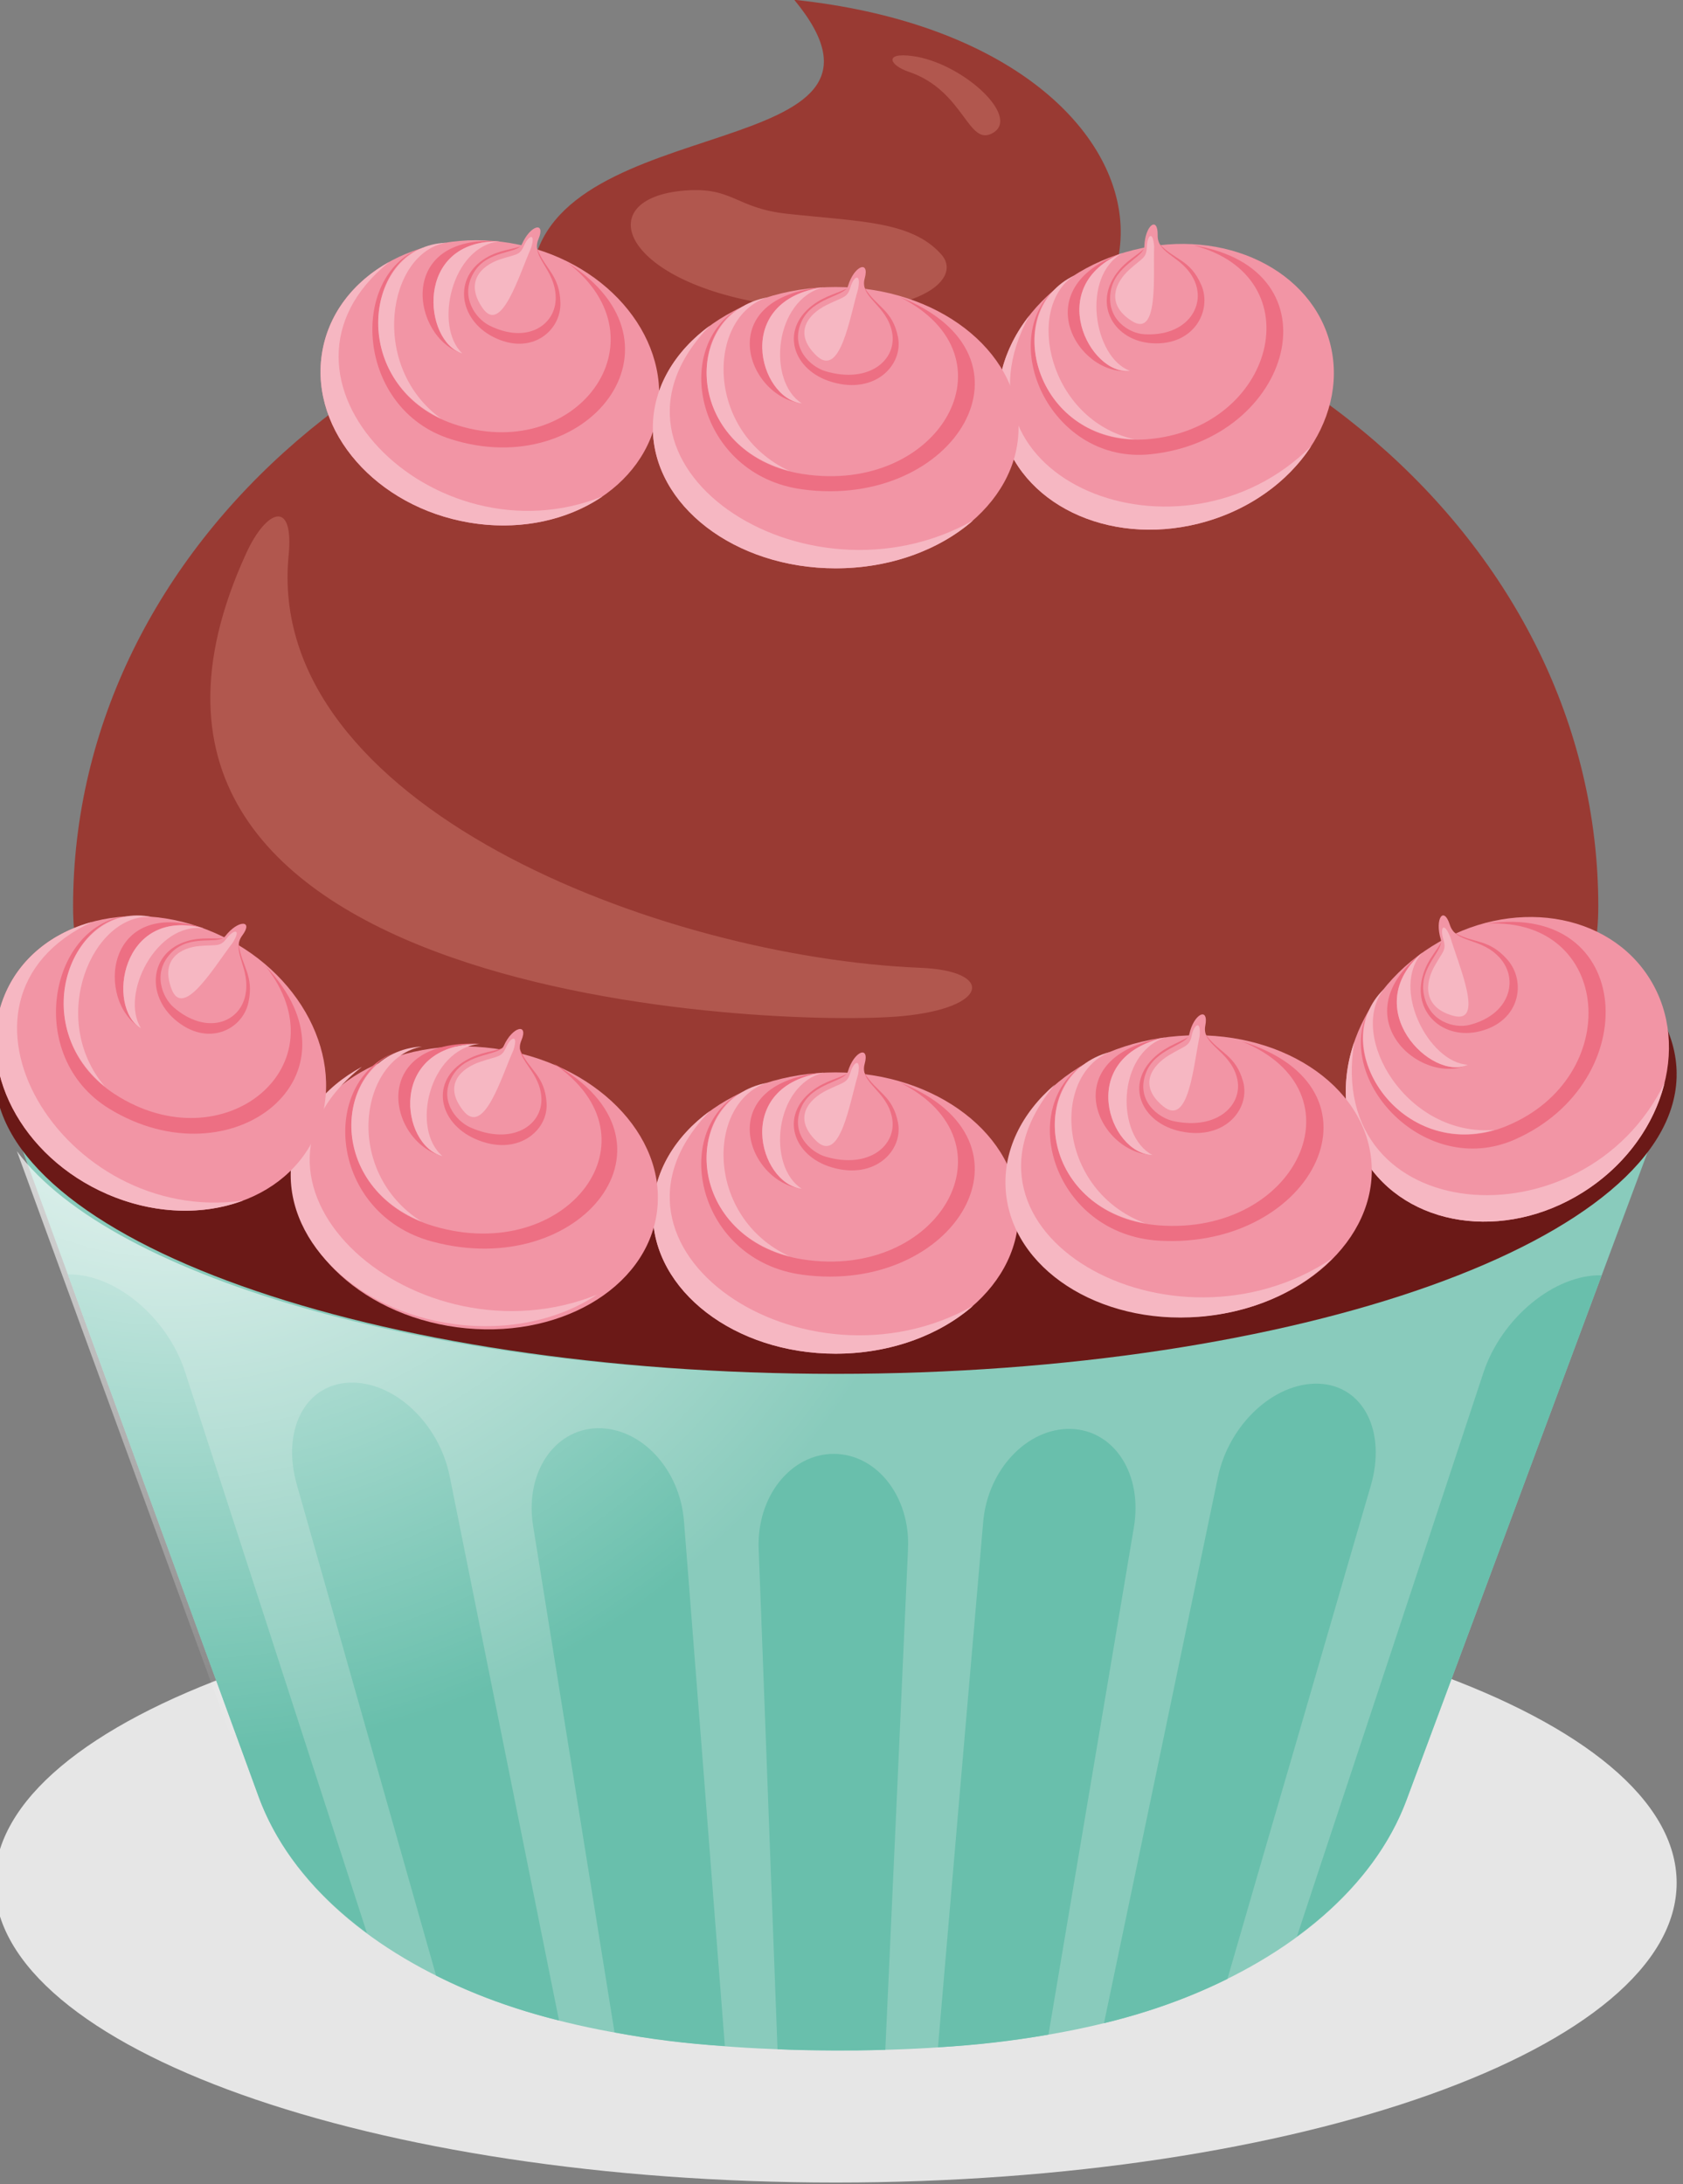 <?xml version="1.0" encoding="UTF-8" standalone="no"?>
<!-- Created with Inkscape (http://www.inkscape.org/) -->

<svg
   xmlns:dc="http://purl.org/dc/elements/1.1/"
   xmlns:cc="http://creativecommons.org/ns#"
   xmlns:rdf="http://www.w3.org/1999/02/22-rdf-syntax-ns#"
   xmlns:svg="http://www.w3.org/2000/svg"
   xmlns="http://www.w3.org/2000/svg"
   xmlns:xlink="http://www.w3.org/1999/xlink"
   xmlns:sodipodi="http://sodipodi.sourceforge.net/DTD/sodipodi-0.dtd"
   xmlns:inkscape="http://www.inkscape.org/namespaces/inkscape"
   width="132.307"
   height="171.742"
   viewBox="0 0 35.006 45.44"
   version="1.1"
   id="svg1161"
   inkscape:version="0.92.4 (5da689c313, 2019-01-14)"
   sodipodi:docname="3.svg">
  <rect x="0" y="0" width="35.006" height="45.44" fill="#808080" stroke="none"/>
  <defs
     id="defs1155">
    <clipPath
       id="SVGID_2_">
      <use
         height="100%"
         width="100%"
         y="0"
         x="0"
         style="overflow:visible"
         xlink:href="#SVGID_1_"
         overflow="visible"
         id="use15" />
    </clipPath>
    <clipPath
       id="SVGID_4_">
      <use
         height="100%"
         width="100%"
         y="0"
         x="0"
         style="overflow:visible"
         xlink:href="#SVGID_3_"
         overflow="visible"
         id="use91" />
    </clipPath>
    <clipPath
       id="SVGID_6_">
      <use
         height="100%"
         width="100%"
         y="0"
         x="0"
         style="overflow:visible"
         xlink:href="#SVGID_5_"
         overflow="visible"
         id="use193" />
    </clipPath>
    <clipPath
       id="SVGID_8_">
      <use
         height="100%"
         width="100%"
         y="0"
         x="0"
         style="overflow:visible"
         xlink:href="#SVGID_7_"
         overflow="visible"
         id="use251" />
    </clipPath>
    <clipPath
       id="SVGID_10_">
      <use
         height="100%"
         width="100%"
         y="0"
         x="0"
         style="overflow:visible"
         xlink:href="#SVGID_9_"
         overflow="visible"
         id="use335" />
    </clipPath>
    <clipPath
       id="SVGID_12_">
      <use
         height="100%"
         width="100%"
         y="0"
         x="0"
         style="overflow:visible"
         xlink:href="#SVGID_11_"
         overflow="visible"
         id="use453" />
    </clipPath>
    <clipPath
       id="SVGID_14_">
      <use
         height="100%"
         width="100%"
         y="0"
         x="0"
         style="overflow:visible"
         xlink:href="#SVGID_13_"
         overflow="visible"
         id="use597" />
    </clipPath>
    <clipPath
       id="SVGID_16_">
      <use
         height="100%"
         width="100%"
         y="0"
         x="0"
         style="overflow:visible"
         xlink:href="#SVGID_15_"
         overflow="visible"
         id="use679" />
    </clipPath>
    <clipPath
       id="SVGID_18_">
      <use
         height="100%"
         width="100%"
         y="0"
         x="0"
         style="overflow:visible"
         xlink:href="#SVGID_17_"
         overflow="visible"
         id="use785" />
    </clipPath>
    <clipPath
       id="SVGID_20_">
      <use
         height="100%"
         width="100%"
         y="0"
         x="0"
         style="overflow:visible"
         xlink:href="#SVGID_19_"
         overflow="visible"
         id="use837" />
    </clipPath>
    <clipPath
       id="SVGID_22_">
      <use
         height="100%"
         width="100%"
         y="0"
         x="0"
         style="overflow:visible"
         xlink:href="#SVGID_21_"
         overflow="visible"
         id="use915" />
    </clipPath>
    <clipPath
       id="SVGID_24_">
      <use
         height="100%"
         width="100%"
         y="0"
         x="0"
         style="overflow:visible"
         xlink:href="#SVGID_23_"
         overflow="visible"
         id="use1009" />
    </clipPath>
    <clipPath
       id="SVGID_26_">
      <use
         height="100%"
         width="100%"
         y="0"
         x="0"
         style="overflow:visible"
         xlink:href="#SVGID_25_"
         overflow="visible"
         id="use1129" />
    </clipPath>
    <clipPath
       id="SVGID_28_">
      <use
         height="100%"
         width="100%"
         y="0"
         x="0"
         style="overflow:visible"
         xlink:href="#SVGID_27_"
         overflow="visible"
         id="use1177" />
    </clipPath>
    <path
       inkscape:connector-curvature="0"
       id="SVGID_1_"
       d="m 85.61,63.771 c 0,0 9.11,-7.035 22.765,-12.285 6.524,-2.508 21.116,-6.162 22.188,-5.343 1.133,1.889 5.288,20.02 5.415,28.834 0.125,8.814 -5.667,28.584 -7.177,29.34 -1.511,0.754 -22.784,-5.016 -28.585,-8.31 C 94.676,92.859 89.593,88.308 85.611,83.54 85.61,80.015 85.61,63.771 85.61,63.771 Z" />
    <path
       inkscape:connector-curvature="0"
       id="SVGID_3_"
       d="m 66.218,63.771 c 0,0 -9.109,-7.035 -22.765,-12.285 -6.523,-2.508 -21.116,-6.162 -22.186,-5.343 -1.133,1.889 -5.288,20.021 -5.414,28.836 -0.127,8.812 5.666,28.582 7.176,29.338 1.511,0.754 22.782,-5.016 28.583,-8.31 5.54,-3.148 10.624,-7.699 14.605,-12.467 0.001,-3.525 0.001,-19.769 0.001,-19.769 z" />
    <path
       inkscape:connector-curvature="0"
       id="SVGID_5_"
       d="m 216.268,64.571 c 0,0 -9.109,-7.034 -22.765,-12.285 -6.523,-2.509 -21.116,-6.162 -22.187,-5.343 -1.133,1.889 -5.288,20.021 -5.414,28.835 -0.127,8.814 5.666,28.583 7.176,29.339 1.511,0.755 22.782,-5.014 28.583,-8.311 5.54,-3.147 10.624,-7.697 14.605,-12.465 0.002,-3.527 0.002,-19.77 0.002,-19.77 z" />
    <path
       inkscape:connector-curvature="0"
       id="SVGID_7_"
       d="m 235.66,64.57 c 0,0 9.11,-7.034 22.765,-12.285 6.524,-2.509 21.116,-6.162 22.188,-5.343 1.133,1.888 5.288,20.021 5.415,28.835 0.125,8.814 -5.667,28.583 -7.177,29.339 -1.511,0.755 -22.784,-5.014 -28.585,-8.311 -5.54,-3.148 -10.623,-7.697 -14.605,-12.466 C 235.66,80.814 235.66,64.57 235.66,64.57 Z" />
    <path
       inkscape:connector-curvature="0"
       id="SVGID_9_"
       d="m 365.769,66.058 c 0,0 -9.111,-7.032 -22.767,-12.284 -6.523,-2.508 -21.116,-6.161 -22.186,-5.343 -1.133,1.89 -5.289,20.021 -5.415,28.835 -0.126,8.814 5.667,28.583 7.178,29.338 1.51,0.757 22.782,-5.013 28.583,-8.31 5.54,-3.148 10.624,-7.696 14.606,-12.465 0.001,-3.526 0.001,-19.771 0.001,-19.771 z" />
    <path
       inkscape:connector-curvature="0"
       id="SVGID_11_"
       d="m 385.16,66.058 c 0,0 9.111,-7.034 22.766,-12.284 6.524,-2.508 21.116,-6.161 22.187,-5.343 1.133,1.89 5.288,20.021 5.416,28.835 0.125,8.814 -5.667,28.583 -7.178,29.338 -1.511,0.757 -22.782,-5.014 -28.585,-8.31 -5.54,-3.148 -10.623,-7.696 -14.605,-12.465 -10e-4,-3.526 -10e-4,-19.771 -10e-4,-19.771 z" />
    <path
       inkscape:connector-curvature="0"
       id="SVGID_13_"
       d="m 515.153,66.489 c 0,0 -9.11,-7.035 -22.766,-12.286 -6.523,-2.509 -21.116,-6.162 -22.186,-5.343 -1.133,1.89 -5.289,20.021 -5.415,28.834 -0.125,8.814 5.667,28.583 7.178,29.339 1.51,0.754 22.782,-5.014 28.583,-8.311 5.539,-3.147 10.624,-7.697 14.606,-12.465 0,-3.525 0,-19.768 0,-19.768 z" />
    <path
       inkscape:connector-curvature="0"
       id="SVGID_15_"
       d="m 534.544,66.489 c 0,0 9.112,-7.035 22.766,-12.286 6.525,-2.509 21.116,-6.162 22.188,-5.343 1.133,1.888 5.287,20.021 5.415,28.834 0.125,8.814 -5.667,28.583 -7.178,29.339 -1.51,0.754 -22.782,-5.015 -28.584,-8.311 -5.54,-3.147 -10.622,-7.697 -14.606,-12.465 -10e-4,-3.525 -10e-4,-19.768 -10e-4,-19.768 z" />
    <path
       inkscape:connector-curvature="0"
       id="SVGID_17_"
       d="m 666.023,66.498 c 0,0 -9.111,-7.035 -22.766,-12.285 -6.523,-2.509 -21.116,-6.162 -22.186,-5.343 -1.133,1.888 -5.289,20.02 -5.415,28.834 -0.126,8.814 5.667,28.583 7.178,29.338 1.511,0.755 22.782,-5.014 28.583,-8.31 5.539,-3.148 10.624,-7.698 14.606,-12.465 0,-3.527 0,-19.769 0,-19.769 z" />
    <path
       inkscape:connector-curvature="0"
       id="SVGID_19_"
       d="m 685.413,66.497 c 0,0 9.111,-7.034 22.766,-12.284 6.525,-2.509 21.116,-6.162 22.188,-5.343 1.133,1.888 5.287,20.02 5.415,28.834 0.125,8.814 -5.667,28.583 -7.178,29.338 -1.51,0.755 -22.782,-5.014 -28.584,-8.31 -5.54,-3.149 -10.623,-7.698 -14.606,-12.465 -10e-4,-3.527 -10e-4,-19.77 -10e-4,-19.77 z" />
    <path
       inkscape:connector-curvature="0"
       id="SVGID_21_"
       d="m 814.768,66.498 c 0,0 -9.109,-7.035 -22.765,-12.286 -6.523,-2.509 -21.116,-6.161 -22.186,-5.343 -1.133,1.888 -5.288,20.021 -5.414,28.835 -0.127,8.814 5.666,28.583 7.176,29.339 1.511,0.756 22.782,-5.014 28.583,-8.31 5.54,-3.148 10.624,-7.697 14.605,-12.466 10e-4,-3.526 10e-4,-19.769 10e-4,-19.769 z" />
    <path
       inkscape:connector-curvature="0"
       id="SVGID_23_"
       d="m 834.16,66.498 c 0,0 9.11,-7.035 22.765,-12.285 6.524,-2.509 21.116,-6.162 22.188,-5.343 1.133,1.889 5.288,20.021 5.415,28.835 0.125,8.814 -5.667,28.584 -7.177,29.339 -1.511,0.756 -22.784,-5.015 -28.585,-8.31 -5.54,-3.148 -10.622,-7.697 -14.605,-12.466 -10e-4,-3.527 -10e-4,-19.77 -10e-4,-19.77 z" />
    <path
       inkscape:connector-curvature="0"
       id="SVGID_25_"
       d="m 984.75,66.772 c 0,0 9.11,-7.035 22.765,-12.285 6.524,-2.509 21.116,-6.161 22.187,-5.343 1.133,1.889 5.288,20.021 5.414,28.835 0.126,8.814 -5.666,28.584 -7.177,29.34 -1.511,0.755 -22.782,-5.015 -28.583,-8.311 -5.54,-3.148 -10.624,-7.697 -14.606,-12.466 0,-3.527 0,-19.77 0,-19.77 z" />
    <path
       inkscape:connector-curvature="0"
       id="SVGID_27_"
       d="m 965.359,66.772 c 0,0 -9.11,-7.034 -22.765,-12.285 -6.524,-2.509 -21.116,-6.162 -22.187,-5.343 -1.133,1.889 -5.289,20.021 -5.415,28.835 -0.126,8.814 5.667,28.583 7.178,29.339 1.511,0.755 22.782,-5.015 28.583,-8.311 5.54,-3.148 10.624,-7.697 14.606,-12.466 0,-3.526 0,-19.769 0,-19.769 z" />
    <radialGradient
       id="SVGID_1_-2"
       cx="37.399"
       cy="73.437"
       r="49.383"
       gradientUnits="userSpaceOnUse">
      <stop
         offset="0"
         style="stop-color:#FFFFFF"
         id="stop52" />
      <stop
         offset="0.939"
         style="stop-color:#FFFFFF;stop-opacity:0"
         id="stop54" />
    </radialGradient>
    <radialGradient
       id="SVGID_2_-2"
       cx="188.762"
       cy="73.265"
       r="49.383"
       gradientUnits="userSpaceOnUse">
      <stop
         offset="0"
         style="stop-color:#FFFFFF"
         id="stop219" />
      <stop
         offset="0.939"
         style="stop-color:#FFFFFF;stop-opacity:0"
         id="stop221" />
    </radialGradient>
    <radialGradient
       id="SVGID_3_-7"
       cx="338.281"
       cy="72.995"
       r="49.383"
       gradientUnits="userSpaceOnUse">
      <stop
         offset="0"
         style="stop-color:#FFFFFF"
         id="stop288" />
      <stop
         offset="0.939"
         style="stop-color:#FFFFFF;stop-opacity:0"
         id="stop290" />
    </radialGradient>
    <radialGradient
       id="SVGID_4_-1"
       cx="486.776"
       cy="72.003"
       r="49.383"
       gradientUnits="userSpaceOnUse">
      <stop
         offset="0"
         style="stop-color:#FFFFFF"
         id="stop341" />
      <stop
         offset="0.939"
         style="stop-color:#FFFFFF;stop-opacity:0"
         id="stop343" />
    </radialGradient>
    <radialGradient
       id="SVGID_5_-9"
       cx="637.455"
       cy="70.776"
       r="49.383"
       gradientUnits="userSpaceOnUse">
      <stop
         offset="0"
         style="stop-color:#FFFFFF"
         id="stop544" />
      <stop
         offset="0.939"
         style="stop-color:#FFFFFF;stop-opacity:0"
         id="stop546" />
    </radialGradient>
    <radialGradient
       id="SVGID_6_-4"
       cx="790.322"
       cy="73.071"
       r="49.383"
       gradientUnits="userSpaceOnUse">
      <stop
         offset="0"
         style="stop-color:#FFFFFF"
         id="stop753" />
      <stop
         offset="0.939"
         style="stop-color:#FFFFFF;stop-opacity:0"
         id="stop755" />
    </radialGradient>
    <radialGradient
       id="SVGID_7_-1"
       cx="937.163"
       cy="72.383"
       r="49.383"
       gradientUnits="userSpaceOnUse">
      <stop
         offset="0"
         style="stop-color:#FFFFFF"
         id="stop916" />
      <stop
         offset="0.939"
         style="stop-color:#FFFFFF;stop-opacity:0"
         id="stop918" />
    </radialGradient>
    <radialGradient
       id="SVGID_8_-1"
       cx="1087.802"
       cy="72.31"
       r="49.384"
       gradientUnits="userSpaceOnUse">
      <stop
         offset="0"
         style="stop-color:#FFFFFF"
         id="stop947" />
      <stop
         offset="0.939"
         style="stop-color:#FFFFFF;stop-opacity:0"
         id="stop949" />
    </radialGradient>
  </defs>
  <sodipodi:namedview
     id="base"
     pagecolor="#ffffff"
     bordercolor="#666666"
     borderopacity="1.0"
     inkscape:pageopacity="0.0"
     inkscape:pageshadow="2"
     inkscape:zoom="0.7"
     inkscape:cx="628.9255"
     inkscape:cy="17.368092"
     inkscape:document-units="mm"
     inkscape:current-layer="layer1"
     showgrid="false"
     units="px"
     inkscape:window-width="1920"
     inkscape:window-height="1017"
     inkscape:window-x="-8"
     inkscape:window-y="-8"
     inkscape:window-maximized="1"
     fit-margin-top="0"
     fit-margin-left="0"
     fit-margin-right="0"
     fit-margin-bottom="0" />
  <g
     inkscape:label="Layer 1"
     inkscape:groupmode="layer"
     id="layer1"
     transform="translate(-11.282,-246.206)">
    <g
       transform="matrix(0.397,0,0,0.397,-3.594,240.741)"
       id="g1288" />
    <g
       transform="matrix(0.397,0,0,0.397,-3.594,240.741)"
       id="g1290" />
    <g
       transform="matrix(0.397,0,0,0.397,-3.594,240.741)"
       id="g1292" />
    <g
       transform="matrix(0.397,0,0,0.397,-3.594,240.741)"
       id="g1294" />
    <g
       transform="matrix(0.397,0,0,0.397,-3.594,240.741)"
       id="g1296" />
    <g
       transform="matrix(0.397,0,0,0.397,-3.594,240.741)"
       id="g1298" />
    <g
       transform="matrix(0.365,0,0,0.365,-1.091,244.552)"
       id="Слой_9" />
    <g
       transform="matrix(0.361,0,0,0.361,-1.169,243.622)"
       id="g1385" />
    <g
       transform="matrix(0.361,0,0,0.361,-1.169,243.622)"
       id="g1387" />
    <g
       transform="matrix(0.361,0,0,0.361,-1.169,243.622)"
       id="g1389" />
    <g
       transform="matrix(0.361,0,0,0.361,-1.169,243.622)"
       id="g1391" />
    <g
       transform="matrix(0.361,0,0,0.361,-1.169,243.622)"
       id="g1393" />
    <g
       transform="matrix(0.361,0,0,0.361,-1.169,243.622)"
       id="g1395" />
    <g
       transform="matrix(0.368,0,0,0.368,-164.298,239.148)"
       id="g520">
      <path
         style="clip-rule:evenodd;fill:#e6e6e6;fill-rule:evenodd"
         inkscape:connector-curvature="0"
         d="m 524.354,142.569 c 26.18,0 47.532,-7.611 47.532,-16.944 0,-9.333 -21.353,-16.944 -47.532,-16.944 -26.18,0 -47.533,7.611 -47.533,16.944 0,9.333 21.353,16.944 47.533,16.944 z"
         id="path319" />
      <g
         id="g337">
        <path
           style="clip-rule:evenodd;fill:#89cbbc;fill-rule:evenodd"
           inkscape:connector-curvature="0"
           d="m 556.62,120.94 c -1.873,5.02 -6.634,8.837 -12.473,11.159 -5.608,2.23 -12.557,3.04 -20.03,3.002 -7.474,-0.039 -14.421,-0.918 -20.021,-3.179 -5.818,-2.35 -10.533,-6.169 -12.359,-11.166 -2.481,-6.808 -4.969,-13.618 -7.453,-20.418 -2.487,-6.81 -4.982,-13.617 -7.462,-20.43 15.838,0 31.685,0 47.523,0 15.838,0 31.695,0 47.542,0 -2.548,6.844 -5.1,13.68 -7.643,20.519 -2.543,6.835 -5.086,13.675 -7.624,20.513 z"
           id="path321" />
        <path
           style="clip-rule:evenodd;fill:#69bfac;fill-rule:evenodd"
           inkscape:connector-curvature="0"
           d="m 524.25,101.374 v 0 c 2.443,0.012 4.327,2.433 4.192,5.37 -0.217,4.724 -0.423,9.448 -0.637,14.167 -0.214,4.718 -0.428,9.437 -0.646,14.155 -1.008,0.036 -2.016,0.041 -3.042,0.036 -1.027,-0.006 -2.044,-0.018 -3.052,-0.071 -0.171,-4.718 -0.361,-9.437 -0.533,-14.155 -0.171,-4.706 -0.357,-9.431 -0.532,-14.149 -0.109,-2.944 1.816,-5.353 4.25,-5.353 z"
           id="path323" />
        <path
           style="clip-rule:evenodd;fill:#69bfac;fill-rule:evenodd"
           inkscape:connector-curvature="0"
           d="m 537.644,99.964 v 0 c 2.472,0.071 4.065,2.569 3.565,5.554 -0.803,4.788 -1.606,9.573 -2.415,14.356 -0.807,4.772 -1.606,9.555 -2.414,14.333 -1.987,0.349 -4.079,0.598 -6.246,0.717 0.428,-4.949 0.851,-9.899 1.274,-14.848 0.423,-4.95 0.861,-9.904 1.283,-14.854 0.253,-2.954 2.482,-5.317 4.953,-5.258 z"
           id="path325" />
        <path
           style="clip-rule:evenodd;fill:#69bfac;fill-rule:evenodd"
           inkscape:connector-curvature="0"
           d="m 551.666,97.407 v 0 c 2.52,0.106 3.827,2.71 2.929,5.778 -1.363,4.652 -2.695,9.297 -4.05,13.942 -1.354,4.643 -2.709,9.282 -4.05,13.93 -2.129,1.059 -4.468,1.9 -6.977,2.504 1.074,-5.145 2.153,-10.282 3.223,-15.428 1.069,-5.143 2.145,-10.276 3.213,-15.428 0.623,-3.011 3.203,-5.393 5.712,-5.298 z"
           id="path327" />
        <path
           style="clip-rule:evenodd;fill:#69bfac;fill-rule:evenodd"
           inkscape:connector-curvature="0"
           d="m 550.421,128.665 c 1.75,-5.317 3.523,-10.625 5.276,-15.937 1.754,-5.314 3.507,-10.627 5.266,-15.943 1.027,-3.103 4.031,-5.571 6.683,-5.506 -1.835,4.944 -3.679,9.887 -5.514,14.83 -1.835,4.944 -3.679,9.887 -5.514,14.83 -1.12,3.014 -3.345,5.642 -6.197,7.726 z"
           id="path329" />
        <path
           style="clip-rule:evenodd;fill:#69bfac;fill-rule:evenodd"
           inkscape:connector-curvature="0"
           d="m 480.957,91.232 c 2.633,-0.065 5.611,2.397 6.616,5.488 1.723,5.297 3.427,10.578 5.143,15.872 1.716,5.291 3.432,10.591 5.143,15.872 -2.842,-2.09 -5.02,-4.712 -6.122,-7.708 -1.796,-4.925 -3.594,-9.845 -5.39,-14.764 -1.796,-4.921 -3.594,-9.84 -5.39,-14.76 z"
           id="path331" />
        <path
           style="clip-rule:evenodd;fill:#69bfac;fill-rule:evenodd"
           inkscape:connector-curvature="0"
           d="m 496.87,97.348 v 0 c 2.52,-0.095 5.063,2.292 5.666,5.292 1.032,5.134 2.058,10.261 3.09,15.387 1.032,5.128 2.063,10.253 3.09,15.38 -2.5,-0.616 -4.848,-1.474 -6.949,-2.54 -1.312,-4.624 -2.624,-9.253 -3.936,-13.877 -1.313,-4.629 -2.625,-9.253 -3.936,-13.883 -0.866,-3.059 0.456,-5.659 2.975,-5.759 z"
           id="path333" />
        <path
           style="clip-rule:evenodd;fill:#69bfac;fill-rule:evenodd"
           inkscape:connector-curvature="0"
           d="m 510.874,99.923 v 0 c 2.481,-0.047 4.675,2.309 4.905,5.258 0.387,4.949 0.774,9.898 1.16,14.847 0.384,4.931 0.761,9.875 1.15,14.824 -2.157,-0.124 -4.259,-0.391 -6.236,-0.77 -0.77,-4.771 -1.53,-9.537 -2.3,-14.309 -0.77,-4.772 -1.534,-9.543 -2.3,-14.314 -0.48,-2.978 1.159,-5.465 3.621,-5.536 z"
           id="path335" />
      </g>
      <path
         style="clip-rule:evenodd;fill:#6b1917;fill-rule:evenodd"
         inkscape:connector-curvature="0"
         d="m 524.354,96.851 c 26.18,0 47.532,-7.612 47.532,-16.944 0,-9.332 -21.353,-16.944 -47.532,-16.944 -26.18,0 -47.533,7.611 -47.533,16.944 0,9.332 21.353,16.944 47.533,16.944 z"
         id="path339" />
      <radialGradient
         id="radialGradient2098"
         cx="486.776"
         cy="72.003"
         r="49.383"
         gradientUnits="userSpaceOnUse">
        <stop
           offset="0"
           style="stop-color:#FFFFFF"
           id="stop2094" />
        <stop
           offset="0.939"
           style="stop-color:#FFFFFF;stop-opacity:0"
           id="stop2096" />
      </radialGradient>
      <path
         style="clip-rule:evenodd;fill:url(#SVGID_4_-1);fill-rule:evenodd"
         inkscape:connector-curvature="0"
         d="m 532.089,96.606 c -6.639,11.297 -22.131,19.932 -41.238,22.634 -2.297,-6.303 -4.6,-12.606 -6.901,-18.902 -1.957,-5.359 -3.919,-10.716 -5.875,-16.076 5.391,7.247 23.917,12.589 45.945,12.589 2.751,0 5.446,-0.085 8.069,-0.245 z"
         id="path346" />
      <path
         style="clip-rule:evenodd;fill:#993a33;fill-rule:evenodd"
         inkscape:connector-curvature="0"
         d="m 524.354,33.227 c 23.805,0 43.103,16.656 43.103,37.202 0,29.345 -86.207,30.042 -86.207,0 10e-4,-20.546 19.299,-37.202 43.104,-37.202 z"
         id="path348" />
      <polygon
         style="clip-rule:evenodd;fill:#6b1917;fill-rule:evenodd"
         points="513.969,87.38 495.416,83.444 489.232,80.071 487.686,86.114 492.465,90.19 503.428,93.564 513.266,94.407 526.196,94.547 536.737,94.266 547.419,92.58 557.538,88.785 566.533,85.411 563.862,78.947 550.792,84.147 534.207,86.958 "
         id="polygon350" />
      <g
         id="g370">
        <path
           style="clip-rule:evenodd;fill:#f295a5;fill-rule:evenodd"
           inkscape:connector-curvature="0"
           d="m 524.352,95.712 c 5.692,0 10.335,-3.572 10.335,-7.952 0,-4.38 -4.643,-7.952 -10.335,-7.952 -5.692,0 -10.335,3.572 -10.335,7.952 0,4.379 4.643,7.952 10.335,7.952 z"
           id="path352" />
        <path
           style="clip-rule:evenodd;fill:#ed6f83;fill-rule:evenodd"
           inkscape:connector-curvature="0"
           d="m 524.142,85.179 c 2.459,0.721 4.031,-0.98 3.734,-2.528 -0.298,-1.549 -1.223,-1.715 -1.883,-2.794 -0.171,-0.279 -0.52,-0.247 -0.896,-0.028 -0.563,0.329 -1.311,0.434 -2.074,1.021 -1.833,1.411 -1.096,3.68 1.119,4.329 z"
           id="path354" />
        <path
           style="clip-rule:evenodd;fill:#f295a5;fill-rule:evenodd"
           inkscape:connector-curvature="0"
           d="m 523.786,84.573 c 2.459,0.721 4.051,-0.656 3.753,-2.204 -0.298,-1.549 -1.847,-1.966 -1.549,-3.038 0.298,-1.072 -0.603,-0.736 -0.946,0.429 -0.174,0.592 -2.008,0.629 -2.629,2.013 -0.666,1.488 0.527,2.552 1.371,2.8 z"
           id="path356" />
        <path
           style="clip-rule:evenodd;fill:#ed6f83;fill-rule:evenodd"
           inkscape:connector-curvature="0"
           d="m 522.432,86.383 c -3.156,-0.365 -5.078,-6.004 1.245,-6.568 -5.184,0.717 -3.666,6.308 -1.245,6.568 z"
           id="path358" />
        <path
           style="clip-rule:evenodd;fill:#ed6f83;fill-rule:evenodd"
           inkscape:connector-curvature="0"
           d="m 518.998,80.931 c -3.363,1.988 -2.438,8.521 3.478,9.446 7.742,1.211 12.24,-6.628 5.494,-10.005 8.391,3.314 3.168,12.033 -5.494,10.876 -5.936,-0.792 -7.528,-8.072 -3.478,-10.317 z"
           id="path360" />
        <path
           style="clip-rule:evenodd;fill:#f6b7c2;fill-rule:evenodd"
           inkscape:connector-curvature="0"
           d="m 525.621,79.911 c -0.482,1.622 -1.008,5.084 -2.367,3.769 -1.359,-1.315 -0.394,-2.367 0.57,-2.849 0.964,-0.482 1.184,-0.394 1.359,-1.008 0.175,-0.614 0.614,-0.876 0.438,0.088 z"
           id="path362" />
        <path
           style="clip-rule:evenodd;fill:#f6b7c2;fill-rule:evenodd"
           inkscape:connector-curvature="0"
           d="m 522.432,86.383 c -1.966,-1.252 -1.572,-5.856 1.245,-6.568 -5.184,0.717 -3.666,6.308 -1.245,6.568 z"
           id="path364" />
        <path
           style="clip-rule:evenodd;fill:#f6b7c2;fill-rule:evenodd"
           inkscape:connector-curvature="0"
           d="m 521.739,90.208 c -4.812,-2.242 -4.663,-8.702 -1.266,-9.813 -4.768,0.917 -4.73,8.254 1.266,9.813 z"
           id="path366" />
        <path
           style="clip-rule:evenodd;fill:#f6b7c2;fill-rule:evenodd"
           inkscape:connector-curvature="0"
           d="m 532.123,93.002 c -1.894,1.661 -4.673,2.709 -7.771,2.709 -5.708,0 -10.335,-3.56 -10.335,-7.952 0,-2.277 1.244,-4.33 3.237,-5.78 -7.57,7.753 5.338,16.398 14.869,11.023 z"
           id="path368" />
      </g>
      <g
         id="g390">
        <path
           style="clip-rule:evenodd;fill:#f295a5;fill-rule:evenodd"
           inkscape:connector-curvature="0"
           d="m 558.041,72.684 c 4.457,-2.808 9.985,-1.973 12.346,1.865 2.362,3.838 0.663,9.226 -3.794,12.035 -4.457,2.808 -9.985,1.973 -12.346,-1.865 -2.362,-3.839 -0.663,-9.227 3.794,-12.035 z"
           id="path372" />
        <path
           style="clip-rule:evenodd;fill:#ed6f83;fill-rule:evenodd"
           inkscape:connector-curvature="0"
           d="m 560.765,77.482 c 2.308,-0.579 2.621,-2.839 1.556,-4.046 -1.065,-1.207 -1.877,-0.897 -2.973,-1.516 -0.282,-0.16 -0.539,0.04 -0.714,0.417 -0.263,0.565 -0.79,1.025 -1.07,1.913 -0.673,2.134 1.123,3.755 3.201,3.232 z"
           id="path374" />
        <path
           style="clip-rule:evenodd;fill:#f295a5;fill-rule:evenodd"
           inkscape:connector-curvature="0"
           d="m 560.162,77.127 c 2.308,-0.579 2.811,-2.566 1.746,-3.773 -1.065,-1.207 -2.499,-0.809 -2.843,-1.893 -0.344,-1.084 -0.867,-0.347 -0.507,0.84 0.182,0.603 -1.231,1.537 -0.97,3.053 0.277,1.629 1.781,1.972 2.574,1.773 z"
           id="path376" />
        <path
           style="clip-rule:evenodd;fill:#ed6f83;fill-rule:evenodd"
           inkscape:connector-curvature="0"
           d="m 560.078,79.376 c -2.661,1.234 -7.194,-2.749 -2.56,-6.353 -3.662,3.177 0.53,7.317 2.56,6.353 z"
           id="path378" />
        <path
           style="clip-rule:evenodd;fill:#ed6f83;fill-rule:evenodd"
           inkscape:connector-curvature="0"
           d="m 554.464,76.3 c -1.558,3.392 2.678,8.646 7.796,6.544 6.697,-2.75 5.994,-11.814 -1.089,-11.446 8.334,-1.232 8.944,8.957 1.558,12.208 -5.062,2.228 -10.221,-3.351 -8.265,-7.306 z"
           id="path380" />
        <path
           style="clip-rule:evenodd;fill:#f6b7c2;fill-rule:evenodd"
           inkscape:connector-curvature="0"
           d="m 559.088,72.15 c 0.495,1.655 1.946,4.939 0.178,4.459 -1.768,-0.481 -1.58,-1.874 -1.087,-2.77 0.494,-0.896 0.712,-0.927 0.519,-1.55 -0.192,-0.623 0.009,-1.068 0.39,-0.139 z"
           id="path382" />
        <path
           style="clip-rule:evenodd;fill:#f6b7c2;fill-rule:evenodd"
           inkscape:connector-curvature="0"
           d="m 560.078,79.376 c -2.208,-0.127 -4.377,-4.345 -2.56,-6.353 -3.662,3.177 0.53,7.317 2.56,6.353 z"
           id="path384" />
        <path
           style="clip-rule:evenodd;fill:#f6b7c2;fill-rule:evenodd"
           inkscape:connector-curvature="0"
           d="m 561.594,83.059 c -4.963,0.408 -8.321,-5.311 -6.265,-7.953 -3.23,3.148 0.743,9.541 6.265,7.953 z"
           id="path386" />
        <path
           style="clip-rule:evenodd;fill:#f6b7c2;fill-rule:evenodd"
           inkscape:connector-curvature="0"
           d="m 571.204,80.392 c -0.586,2.384 -2.192,4.668 -4.611,6.192 -4.457,2.808 -9.985,1.973 -12.346,-1.865 -1.225,-1.99 -1.357,-4.397 -0.58,-6.645 -1.744,10.5 12.984,11.706 17.537,2.318 z"
           id="path388" />
      </g>
      <g
         id="g410">
        <ellipse
           style="clip-rule:evenodd;fill:#f295a5;fill-rule:evenodd"
           transform="matrix(-0.078,-0.997,0.997,-0.078,501.342,634.999)"
           cx="544.269"
           cy="85.699"
           rx="7.952"
           ry="10.335"
           id="ellipse392" />
        <path
           style="clip-rule:evenodd;fill:#ed6f83;fill-rule:evenodd"
           inkscape:connector-curvature="0"
           d="m 543.858,83.143 c 2.508,0.527 3.942,-1.292 3.524,-2.813 -0.418,-1.521 -1.353,-1.614 -2.095,-2.639 -0.192,-0.264 -0.538,-0.205 -0.895,0.043 -0.536,0.373 -1.273,0.536 -1.988,1.181 -1.717,1.549 -0.804,3.753 1.454,4.228 z"
           id="path394" />
        <path
           style="clip-rule:evenodd;fill:#f295a5;fill-rule:evenodd"
           inkscape:connector-curvature="0"
           d="m 543.456,82.565 c 2.508,0.527 3.987,-0.97 3.569,-2.49 -0.418,-1.521 -1.995,-1.816 -1.781,-2.908 0.214,-1.092 -0.659,-0.687 -0.909,0.502 -0.127,0.605 -1.953,0.784 -2.463,2.213 -0.549,1.535 0.723,2.502 1.584,2.683 z"
           id="path396" />
        <path
           style="clip-rule:evenodd;fill:#ed6f83;fill-rule:evenodd"
           inkscape:connector-curvature="0"
           d="m 542.248,84.476 c -3.176,-0.117 -5.532,-5.589 0.728,-6.646 -5.113,1.121 -3.162,6.577 -0.728,6.646 z"
           id="path398" />
        <path
           style="clip-rule:evenodd;fill:#ed6f83;fill-rule:evenodd"
           inkscape:connector-curvature="0"
           d="m 538.398,79.309 c -3.197,2.244 -1.764,8.685 4.206,9.146 7.813,0.602 11.685,-7.563 4.696,-10.403 8.624,2.648 4.099,11.749 -4.628,11.272 -5.979,-0.327 -8.137,-7.46 -4.274,-10.015 z"
           id="path400" />
        <path
           style="clip-rule:evenodd;fill:#f6b7c2;fill-rule:evenodd"
           inkscape:connector-curvature="0"
           d="m 544.921,77.775 c -0.354,1.654 -0.608,5.147 -2.065,3.942 -1.458,-1.204 -0.578,-2.328 0.345,-2.885 0.924,-0.556 1.149,-0.486 1.276,-1.111 0.127,-0.625 0.544,-0.921 0.444,0.054 z"
           id="path402" />
        <path
           style="clip-rule:evenodd;fill:#f6b7c2;fill-rule:evenodd"
           inkscape:connector-curvature="0"
           d="m 542.248,84.476 c -2.058,-1.095 -2.025,-5.716 0.728,-6.646 -5.113,1.121 -3.162,6.577 -0.728,6.646 z"
           id="path404" />
        <path
           style="clip-rule:evenodd;fill:#f6b7c2;fill-rule:evenodd"
           inkscape:connector-curvature="0"
           d="m 541.856,88.343 c -4.973,-1.859 -5.33,-8.311 -2.03,-9.684 -4.68,1.288 -4.07,8.599 2.03,9.684 z"
           id="path406" />
        <path
           style="clip-rule:evenodd;fill:#f6b7c2;fill-rule:evenodd"
           inkscape:connector-curvature="0"
           d="m 552.426,90.318 c -1.758,1.804 -4.447,3.066 -7.535,3.308 -5.69,0.446 -10.581,-2.742 -10.924,-7.12 -0.178,-2.27 0.902,-4.414 2.776,-6.015 -6.943,8.32 6.601,15.93 15.683,9.827 z"
           id="path408" />
      </g>
      <g
         id="g430">
        <ellipse
           style="clip-rule:evenodd;fill:#f295a5;fill-rule:evenodd"
           transform="matrix(0.132,-0.991,0.991,0.132,352.12,574.279)"
           cx="503.849"
           cy="86.155"
           rx="7.952"
           ry="10.335"
           id="ellipse412" />
        <path
           style="clip-rule:evenodd;fill:#ed6f83;fill-rule:evenodd"
           inkscape:connector-curvature="0"
           d="m 503.98,83.569 c 2.343,1.039 4.125,-0.44 4.034,-2.015 -0.091,-1.574 -0.986,-1.86 -1.498,-3.018 -0.132,-0.299 -0.483,-0.313 -0.884,-0.145 -0.602,0.253 -1.357,0.258 -2.191,0.74 -2.003,1.157 -1.57,3.503 0.539,4.438 z"
           id="path414" />
        <path
           style="clip-rule:evenodd;fill:#f295a5;fill-rule:evenodd"
           inkscape:connector-curvature="0"
           d="m 503.708,82.921 c 2.343,1.039 4.102,-0.116 4.01,-1.69 -0.091,-1.574 -1.572,-2.192 -1.135,-3.216 0.436,-1.024 -0.501,-0.809 -0.994,0.301 -0.25,0.564 -2.074,0.359 -2.87,1.649 -0.858,1.388 0.184,2.6 0.989,2.956 z"
           id="path416" />
        <path
           style="clip-rule:evenodd;fill:#ed6f83;fill-rule:evenodd"
           inkscape:connector-curvature="0"
           d="m 502.127,84.538 c -3.081,-0.778 -4.244,-6.621 2.099,-6.347 -5.234,0.029 -4.465,5.771 -2.099,6.347 z"
           id="path418" />
        <path
           style="clip-rule:evenodd;fill:#ed6f83;fill-rule:evenodd"
           inkscape:connector-curvature="0"
           d="m 499.44,78.681 c -3.596,1.528 -3.538,8.126 2.204,9.822 7.516,2.22 13.006,-4.959 6.764,-9.195 7.881,4.389 1.557,12.346 -6.878,10.058 -5.779,-1.566 -6.4,-8.992 -2.09,-10.685 z"
           id="path420" />
        <path
           style="clip-rule:evenodd;fill:#f6b7c2;fill-rule:evenodd"
           inkscape:connector-curvature="0"
           d="m 506.141,78.542 c -0.691,1.544 -1.669,4.907 -2.842,3.425 -1.174,-1.482 -0.08,-2.398 0.94,-2.749 1.02,-0.351 1.225,-0.236 1.479,-0.82 0.254,-0.586 0.723,-0.79 0.423,0.144 z"
           id="path422" />
        <path
           style="clip-rule:evenodd;fill:#f6b7c2;fill-rule:evenodd"
           inkscape:connector-curvature="0"
           d="m 502.127,84.538 c -1.784,-1.499 -0.788,-6.012 2.099,-6.347 -5.234,0.029 -4.465,5.771 -2.099,6.347 z"
           id="path424" />
        <path
           style="clip-rule:evenodd;fill:#f6b7c2;fill-rule:evenodd"
           inkscape:connector-curvature="0"
           d="m 500.937,88.239 c -4.476,-2.856 -3.478,-9.24 0.036,-9.894 -4.847,0.281 -5.775,7.558 -0.036,9.894 z"
           id="path426" />
        <path
           style="clip-rule:evenodd;fill:#f6b7c2;fill-rule:evenodd"
           inkscape:connector-curvature="0"
           d="m 510.862,92.375 c -2.096,1.397 -4.989,2.071 -8.06,1.663 -5.658,-0.751 -9.776,-4.89 -9.198,-9.243 0.299,-2.258 1.803,-4.129 3.97,-5.304 -8.525,6.689 3.133,16.958 13.288,12.884 z"
           id="path428" />
      </g>
      <g
         id="g450">
        <path
           style="clip-rule:evenodd;fill:#f295a5;fill-rule:evenodd"
           inkscape:connector-curvature="0"
           d="m 489.227,71.907 c 4.882,2.114 7.488,7.138 5.821,11.221 -1.668,4.083 -6.977,5.679 -11.859,3.565 -4.882,-2.114 -7.488,-7.138 -5.821,-11.221 1.668,-4.083 6.977,-5.679 11.859,-3.565 z"
           id="path432" />
        <path
           style="clip-rule:evenodd;fill:#ed6f83;fill-rule:evenodd"
           inkscape:connector-curvature="0"
           d="m 487.007,76.823 c 1.83,1.581 3.82,0.582 4.154,-0.968 0.333,-1.55 -0.395,-2.047 -0.55,-3.295 -0.039,-0.322 -0.351,-0.422 -0.755,-0.357 -0.607,0.098 -1.287,-0.081 -2.162,0.182 -2.102,0.631 -2.334,3.014 -0.687,4.438 z"
           id="path434" />
        <path
           style="clip-rule:evenodd;fill:#f295a5;fill-rule:evenodd"
           inkscape:connector-curvature="0"
           d="m 486.934,76.128 c 1.829,1.581 3.714,0.891 4.047,-0.659 0.333,-1.55 -0.833,-2.511 -0.171,-3.398 0.662,-0.887 -0.236,-0.908 -0.971,0.049 -0.374,0.486 -1.956,-0.159 -3.013,0.898 -1.136,1.136 -0.52,2.567 0.108,3.11 z"
           id="path436" />
        <path
           style="clip-rule:evenodd;fill:#ed6f83;fill-rule:evenodd"
           inkscape:connector-curvature="0"
           d="m 485.088,77.309 c -2.561,-1.508 -2.064,-7.463 3.559,-5.646 -4.706,-1.252 -5.531,4.508 -3.559,5.646 z"
           id="path438" />
        <path
           style="clip-rule:evenodd;fill:#ed6f83;fill-rule:evenodd"
           inkscape:connector-curvature="0"
           d="m 484.221,70.968 c -3.632,0.602 -5.32,7.019 -0.612,10.071 6.162,3.993 12.986,-1.628 8.498,-7.266 5.919,6.189 -1.859,12.361 -8.828,8.077 -4.776,-2.937 -3.375,-10.295 0.942,-10.882 z"
           id="path440" />
        <path
           style="clip-rule:evenodd;fill:#f6b7c2;fill-rule:evenodd"
           inkscape:connector-curvature="0"
           d="m 490.274,72.473 c -1.028,1.329 -2.793,4.353 -3.456,2.628 -0.663,-1.726 0.561,-2.347 1.569,-2.438 1.008,-0.091 1.162,0.071 1.545,-0.434 0.383,-0.505 0.858,-0.587 0.342,0.244 z"
           id="path442" />
        <path
           style="clip-rule:evenodd;fill:#f6b7c2;fill-rule:evenodd"
           inkscape:connector-curvature="0"
           d="m 485.088,77.309 c -1.206,-1.892 0.879,-6.027 3.559,-5.646 -4.706,-1.252 -5.531,4.508 -3.559,5.646 z"
           id="path444" />
        <path
           style="clip-rule:evenodd;fill:#f6b7c2;fill-rule:evenodd"
           inkscape:connector-curvature="0"
           d="m 483.044,80.609 c -3.265,-3.867 -0.685,-9.818 2.642,-9.592 -4.426,-0.913 -7.179,5.921 -2.642,9.592 z"
           id="path446" />
        <path
           style="clip-rule:evenodd;fill:#f6b7c2;fill-rule:evenodd"
           inkscape:connector-curvature="0"
           d="m 490.864,87.052 c -2.251,0.843 -5.026,0.789 -7.675,-0.359 -4.882,-2.114 -7.488,-7.138 -5.821,-11.221 0.865,-2.117 2.708,-3.565 4.963,-4.174 -9.418,4.403 -1.66,17.221 8.533,15.754 z"
           id="path448" />
      </g>
      <path
         style="clip-rule:evenodd;fill:#993a33;fill-rule:evenodd"
         inkscape:connector-curvature="0"
         d="m 522.011,19.168 c 7.717,9.347 -13.672,6.078 -14.811,15.455 -0.57,4.684 9.043,7.799 18.03,7.61 21.539,-0.454 20.035,-20.62 -3.219,-23.065 z"
         id="path452" />
      <path
         style="clip-rule:evenodd;fill:#b1574e;fill-rule:evenodd"
         inkscape:connector-curvature="0"
         d="m 521.599,31.264 c 4.099,0.449 7.025,0.401 8.716,2.29 1.372,1.532 -1.796,3.908 -9.22,2.9 -8.873,-1.204 -10.685,-6.07 -5.279,-6.502 2.735,-0.218 2.864,0.992 5.783,1.312 z"
         id="path454" />
      <path
         style="clip-rule:evenodd;fill:#b1574e;fill-rule:evenodd"
         inkscape:connector-curvature="0"
         d="m 533.264,26.68 c -1.441,0.878 -1.602,-2.372 -4.793,-3.446 -1.054,-0.355 -1.44,-1.111 0.233,-0.885 2.781,0.375 6.095,3.395 4.56,4.331 z"
         id="path456" />
      <g
         id="g476">
        <path
           style="clip-rule:evenodd;fill:#f295a5;fill-rule:evenodd"
           inkscape:connector-curvature="0"
           d="m 505.975,32.923 c 5.246,0.888 8.975,5.145 8.33,9.507 -0.645,4.364 -5.42,7.18 -10.666,6.292 -5.245,-0.888 -8.975,-5.145 -8.33,-9.507 0.646,-4.362 5.421,-7.18 10.666,-6.292 z"
           id="path458" />
        <path
           style="clip-rule:evenodd;fill:#ed6f83;fill-rule:evenodd"
           inkscape:connector-curvature="0"
           d="m 504.993,38.227 c 2.154,1.099 3.848,-0.346 3.802,-1.931 -0.046,-1.585 -0.872,-1.894 -1.32,-3.069 -0.116,-0.304 -0.442,-0.326 -0.819,-0.167 -0.567,0.24 -1.269,0.228 -2.057,0.693 -1.89,1.115 -1.545,3.484 0.394,4.474 z"
           id="path460" />
        <path
           style="clip-rule:evenodd;fill:#f295a5;fill-rule:evenodd"
           inkscape:connector-curvature="0"
           d="m 504.755,37.569 c 2.154,1.099 3.819,-0.021 3.773,-1.605 -0.046,-1.585 -1.409,-2.241 -0.977,-3.259 0.431,-1.019 -0.446,-0.826 -0.932,0.279 -0.247,0.562 -1.938,0.312 -2.711,1.591 -0.832,1.374 0.108,2.617 0.847,2.994 z"
           id="path462" />
        <path
           style="clip-rule:evenodd;fill:#ed6f83;fill-rule:evenodd"
           inkscape:connector-curvature="0"
           d="m 503.245,39.157 c -2.847,-0.854 -3.786,-6.755 2.109,-6.332 -4.87,-0.093 -4.296,5.698 -2.109,6.332 z"
           id="path464" />
        <path
           style="clip-rule:evenodd;fill:#ed6f83;fill-rule:evenodd"
           inkscape:connector-curvature="0"
           d="m 500.89,33.206 c -3.383,1.451 -3.492,8.085 1.809,9.925 6.937,2.407 12.222,-4.68 6.518,-9.084 7.225,4.597 1.145,12.447 -6.646,9.95 -5.338,-1.711 -5.733,-9.191 -1.681,-10.791 z"
           id="path466" />
        <path
           style="clip-rule:evenodd;fill:#f6b7c2;fill-rule:evenodd"
           inkscape:connector-curvature="0"
           d="m 507.127,33.223 c -0.681,1.536 -1.673,4.894 -2.729,3.377 -1.055,-1.518 -0.015,-2.413 0.942,-2.742 0.957,-0.329 1.146,-0.208 1.396,-0.79 0.252,-0.583 0.694,-0.775 0.391,0.155 z"
           id="path468" />
        <path
           style="clip-rule:evenodd;fill:#f6b7c2;fill-rule:evenodd"
           inkscape:connector-curvature="0"
           d="m 503.245,39.157 c -1.623,-1.549 -0.585,-6.063 2.109,-6.332 -4.87,-0.093 -4.296,5.698 -2.109,6.332 z"
           id="path470" />
        <path
           style="clip-rule:evenodd;fill:#f6b7c2;fill-rule:evenodd"
           inkscape:connector-curvature="0"
           d="m 502.048,42.849 c -4.094,-2.975 -3.008,-9.37 0.277,-9.945 -4.517,0.169 -5.56,7.463 -0.277,9.945 z"
           id="path472" />
        <path
           style="clip-rule:evenodd;fill:#f6b7c2;fill-rule:evenodd"
           inkscape:connector-curvature="0"
           d="m 511.179,47.24 c -1.985,1.355 -4.692,1.965 -7.539,1.483 -5.245,-0.888 -8.975,-5.145 -8.33,-9.507 0.334,-2.262 1.779,-4.109 3.824,-5.239 -8.096,6.524 2.497,17.12 12.045,13.263 z"
           id="path474" />
      </g>
      <g
         id="g496">
        <path
           style="clip-rule:evenodd;fill:#f295a5;fill-rule:evenodd"
           inkscape:connector-curvature="0"
           d="m 541.187,33.313 c 5.14,-1.284 10.129,1.138 11.143,5.41 1.014,4.271 -2.331,8.774 -7.472,10.058 -5.14,1.283 -10.13,-1.138 -11.143,-5.41 -1.014,-4.271 2.331,-8.774 7.472,-10.058 z"
           id="path478" />
        <path
           style="clip-rule:evenodd;fill:#ed6f83;fill-rule:evenodd"
           inkscape:connector-curvature="0"
           d="m 542.237,38.585 c 2.381,0.148 3.404,-1.859 2.779,-3.298 -0.626,-1.44 -1.497,-1.393 -2.34,-2.295 -0.217,-0.233 -0.525,-0.124 -0.813,0.175 -0.431,0.448 -1.08,0.718 -1.632,1.46 -1.326,1.783 -0.138,3.825 2.006,3.958 z"
           id="path480" />
        <path
           style="clip-rule:evenodd;fill:#f295a5;fill-rule:evenodd"
           inkscape:connector-curvature="0"
           d="m 541.777,38.075 c 2.381,0.148 3.497,-1.548 2.871,-2.988 -0.626,-1.439 -2.118,-1.496 -2.096,-2.606 0.021,-1.11 -0.713,-0.581 -0.753,0.63 -0.02,0.616 -1.663,1.063 -1.903,2.549 -0.257,1.597 1.063,2.364 1.881,2.415 z"
           id="path482" />
        <path
           style="clip-rule:evenodd;fill:#ed6f83;fill-rule:evenodd"
           inkscape:connector-curvature="0"
           d="m 540.975,40.14 c -2.927,0.355 -5.96,-4.697 -0.395,-6.668 -4.503,1.864 -1.846,6.96 0.395,6.668 z"
           id="path484" />
        <path
           style="clip-rule:evenodd;fill:#ed6f83;fill-rule:evenodd"
           inkscape:connector-curvature="0"
           d="m 536.623,35.61 c -2.57,2.69 -0.229,8.835 5.313,8.405 7.252,-0.563 9.493,-9.198 2.639,-10.966 8.321,1.336 5.631,10.99 -2.438,11.813 -5.528,0.564 -8.643,-6.157 -5.514,-9.252 z"
           id="path486" />
        <path
           style="clip-rule:evenodd;fill:#f6b7c2;fill-rule:evenodd"
           inkscape:connector-curvature="0"
           d="m 542.353,33.129 c -0.06,1.685 0.266,5.171 -1.262,4.198 -1.528,-0.973 -0.902,-2.213 -0.144,-2.899 0.757,-0.686 0.974,-0.65 0.991,-1.286 0.017,-0.637 0.351,-0.991 0.415,-0.013 z"
           id="path488" />
        <path
           style="clip-rule:evenodd;fill:#f6b7c2;fill-rule:evenodd"
           inkscape:connector-curvature="0"
           d="m 540.975,40.14 c -2.06,-0.775 -2.768,-5.342 -0.395,-6.668 -4.503,1.864 -1.846,6.96 0.395,6.668 z"
           id="path490" />
        <path
           style="clip-rule:evenodd;fill:#f6b7c2;fill-rule:evenodd"
           inkscape:connector-curvature="0"
           d="m 541.234,44.016 c -4.852,-1.097 -6.209,-7.414 -3.405,-9.258 -4.082,1.964 -2.355,9.09 3.405,9.258 z"
           id="path492" />
        <path
           style="clip-rule:evenodd;fill:#f6b7c2;fill-rule:evenodd"
           inkscape:connector-curvature="0"
           d="m 551.23,44.399 c -1.322,2.041 -3.583,3.686 -6.373,4.383 -5.14,1.283 -10.13,-1.138 -11.143,-5.41 -0.526,-2.215 0.121,-4.491 1.581,-6.349 -5.027,9.241 8.592,14.746 15.935,7.376 z"
           id="path494" />
      </g>
      <g
         id="g516">
        <path
           style="clip-rule:evenodd;fill:#f295a5;fill-rule:evenodd"
           inkscape:connector-curvature="0"
           d="m 524.354,51.31 c 5.692,0 10.335,-3.572 10.335,-7.952 0,-4.38 -4.643,-7.952 -10.335,-7.952 -5.692,0 -10.335,3.572 -10.335,7.952 0,4.38 4.643,7.952 10.335,7.952 z"
           id="path498" />
        <path
           style="clip-rule:evenodd;fill:#ed6f83;fill-rule:evenodd"
           inkscape:connector-curvature="0"
           d="m 524.144,40.778 c 2.459,0.721 4.031,-0.98 3.733,-2.528 -0.298,-1.549 -1.223,-1.714 -1.882,-2.794 -0.171,-0.279 -0.52,-0.247 -0.896,-0.028 -0.564,0.33 -1.311,0.435 -2.074,1.022 -1.832,1.409 -1.095,3.678 1.119,4.328 z"
           id="path500" />
        <path
           style="clip-rule:evenodd;fill:#f295a5;fill-rule:evenodd"
           inkscape:connector-curvature="0"
           d="m 523.788,40.171 c 2.459,0.721 4.051,-0.655 3.753,-2.204 -0.298,-1.549 -1.847,-1.966 -1.549,-3.038 0.298,-1.072 -0.603,-0.736 -0.945,0.429 -0.174,0.593 -2.009,0.629 -2.629,2.013 -0.666,1.488 0.527,2.553 1.37,2.8 z"
           id="path502" />
        <path
           style="clip-rule:evenodd;fill:#ed6f83;fill-rule:evenodd"
           inkscape:connector-curvature="0"
           d="m 522.434,41.982 c -3.156,-0.365 -5.078,-6.005 1.245,-6.568 -5.184,0.717 -3.666,6.308 -1.245,6.568 z"
           id="path504" />
        <path
           style="clip-rule:evenodd;fill:#ed6f83;fill-rule:evenodd"
           inkscape:connector-curvature="0"
           d="m 519,36.529 c -3.364,1.988 -2.438,8.521 3.478,9.446 7.742,1.211 12.24,-6.627 5.494,-10.004 8.391,3.313 3.168,12.033 -5.494,10.876 C 516.543,46.055 514.95,38.774 519,36.529 Z"
           id="path506" />
        <path
           style="clip-rule:evenodd;fill:#f6b7c2;fill-rule:evenodd"
           inkscape:connector-curvature="0"
           d="m 525.624,35.509 c -0.482,1.621 -1.008,5.084 -2.367,3.769 -1.359,-1.315 -0.395,-2.367 0.57,-2.849 0.964,-0.482 1.184,-0.395 1.359,-1.008 0.174,-0.613 0.613,-0.876 0.438,0.088 z"
           id="path508" />
        <path
           style="clip-rule:evenodd;fill:#f6b7c2;fill-rule:evenodd"
           inkscape:connector-curvature="0"
           d="m 522.434,41.982 c -1.966,-1.252 -1.572,-5.857 1.245,-6.568 -5.184,0.717 -3.666,6.308 -1.245,6.568 z"
           id="path510" />
        <path
           style="clip-rule:evenodd;fill:#f6b7c2;fill-rule:evenodd"
           inkscape:connector-curvature="0"
           d="m 521.742,45.807 c -4.813,-2.242 -4.663,-8.702 -1.267,-9.813 -4.767,0.917 -4.73,8.253 1.267,9.813 z"
           id="path512" />
        <path
           style="clip-rule:evenodd;fill:#f6b7c2;fill-rule:evenodd"
           inkscape:connector-curvature="0"
           d="m 532.125,48.6 c -1.894,1.661 -4.673,2.71 -7.771,2.71 -5.708,0 -10.335,-3.56 -10.335,-7.952 0,-2.277 1.244,-4.33 3.237,-5.78 -7.569,7.753 5.338,16.398 14.869,11.022 z"
           id="path514" />
      </g>
      <path
         style="clip-rule:evenodd;fill:#b1574e;fill-rule:evenodd"
         inkscape:connector-curvature="0"
         d="m 491.035,50.459 c -11.62,25.358 30.163,26.831 37.103,26.164 4.914,-0.472 5.169,-2.558 1.01,-2.728 -14.765,-0.604 -37.088,-9.222 -35.715,-23.313 0.314,-3.23 -1.264,-2.597 -2.398,-0.123 z"
         id="path518" />
    </g>
    <g
       transform="matrix(0.368,0,0,0.368,-25.959,241.794)"
       id="g1058" />
    <g
       transform="matrix(0.368,0,0,0.368,-25.959,241.794)"
       id="g1060" />
    <g
       transform="matrix(0.368,0,0,0.368,-25.959,241.794)"
       id="g1062" />
    <g
       transform="matrix(0.368,0,0,0.368,-25.959,241.794)"
       id="g1064" />
    <g
       transform="matrix(0.368,0,0,0.368,-25.959,241.794)"
       id="g1066" />
    <g
       transform="matrix(0.368,0,0,0.368,-25.959,241.794)"
       id="g1068" />
  </g>
</svg>
